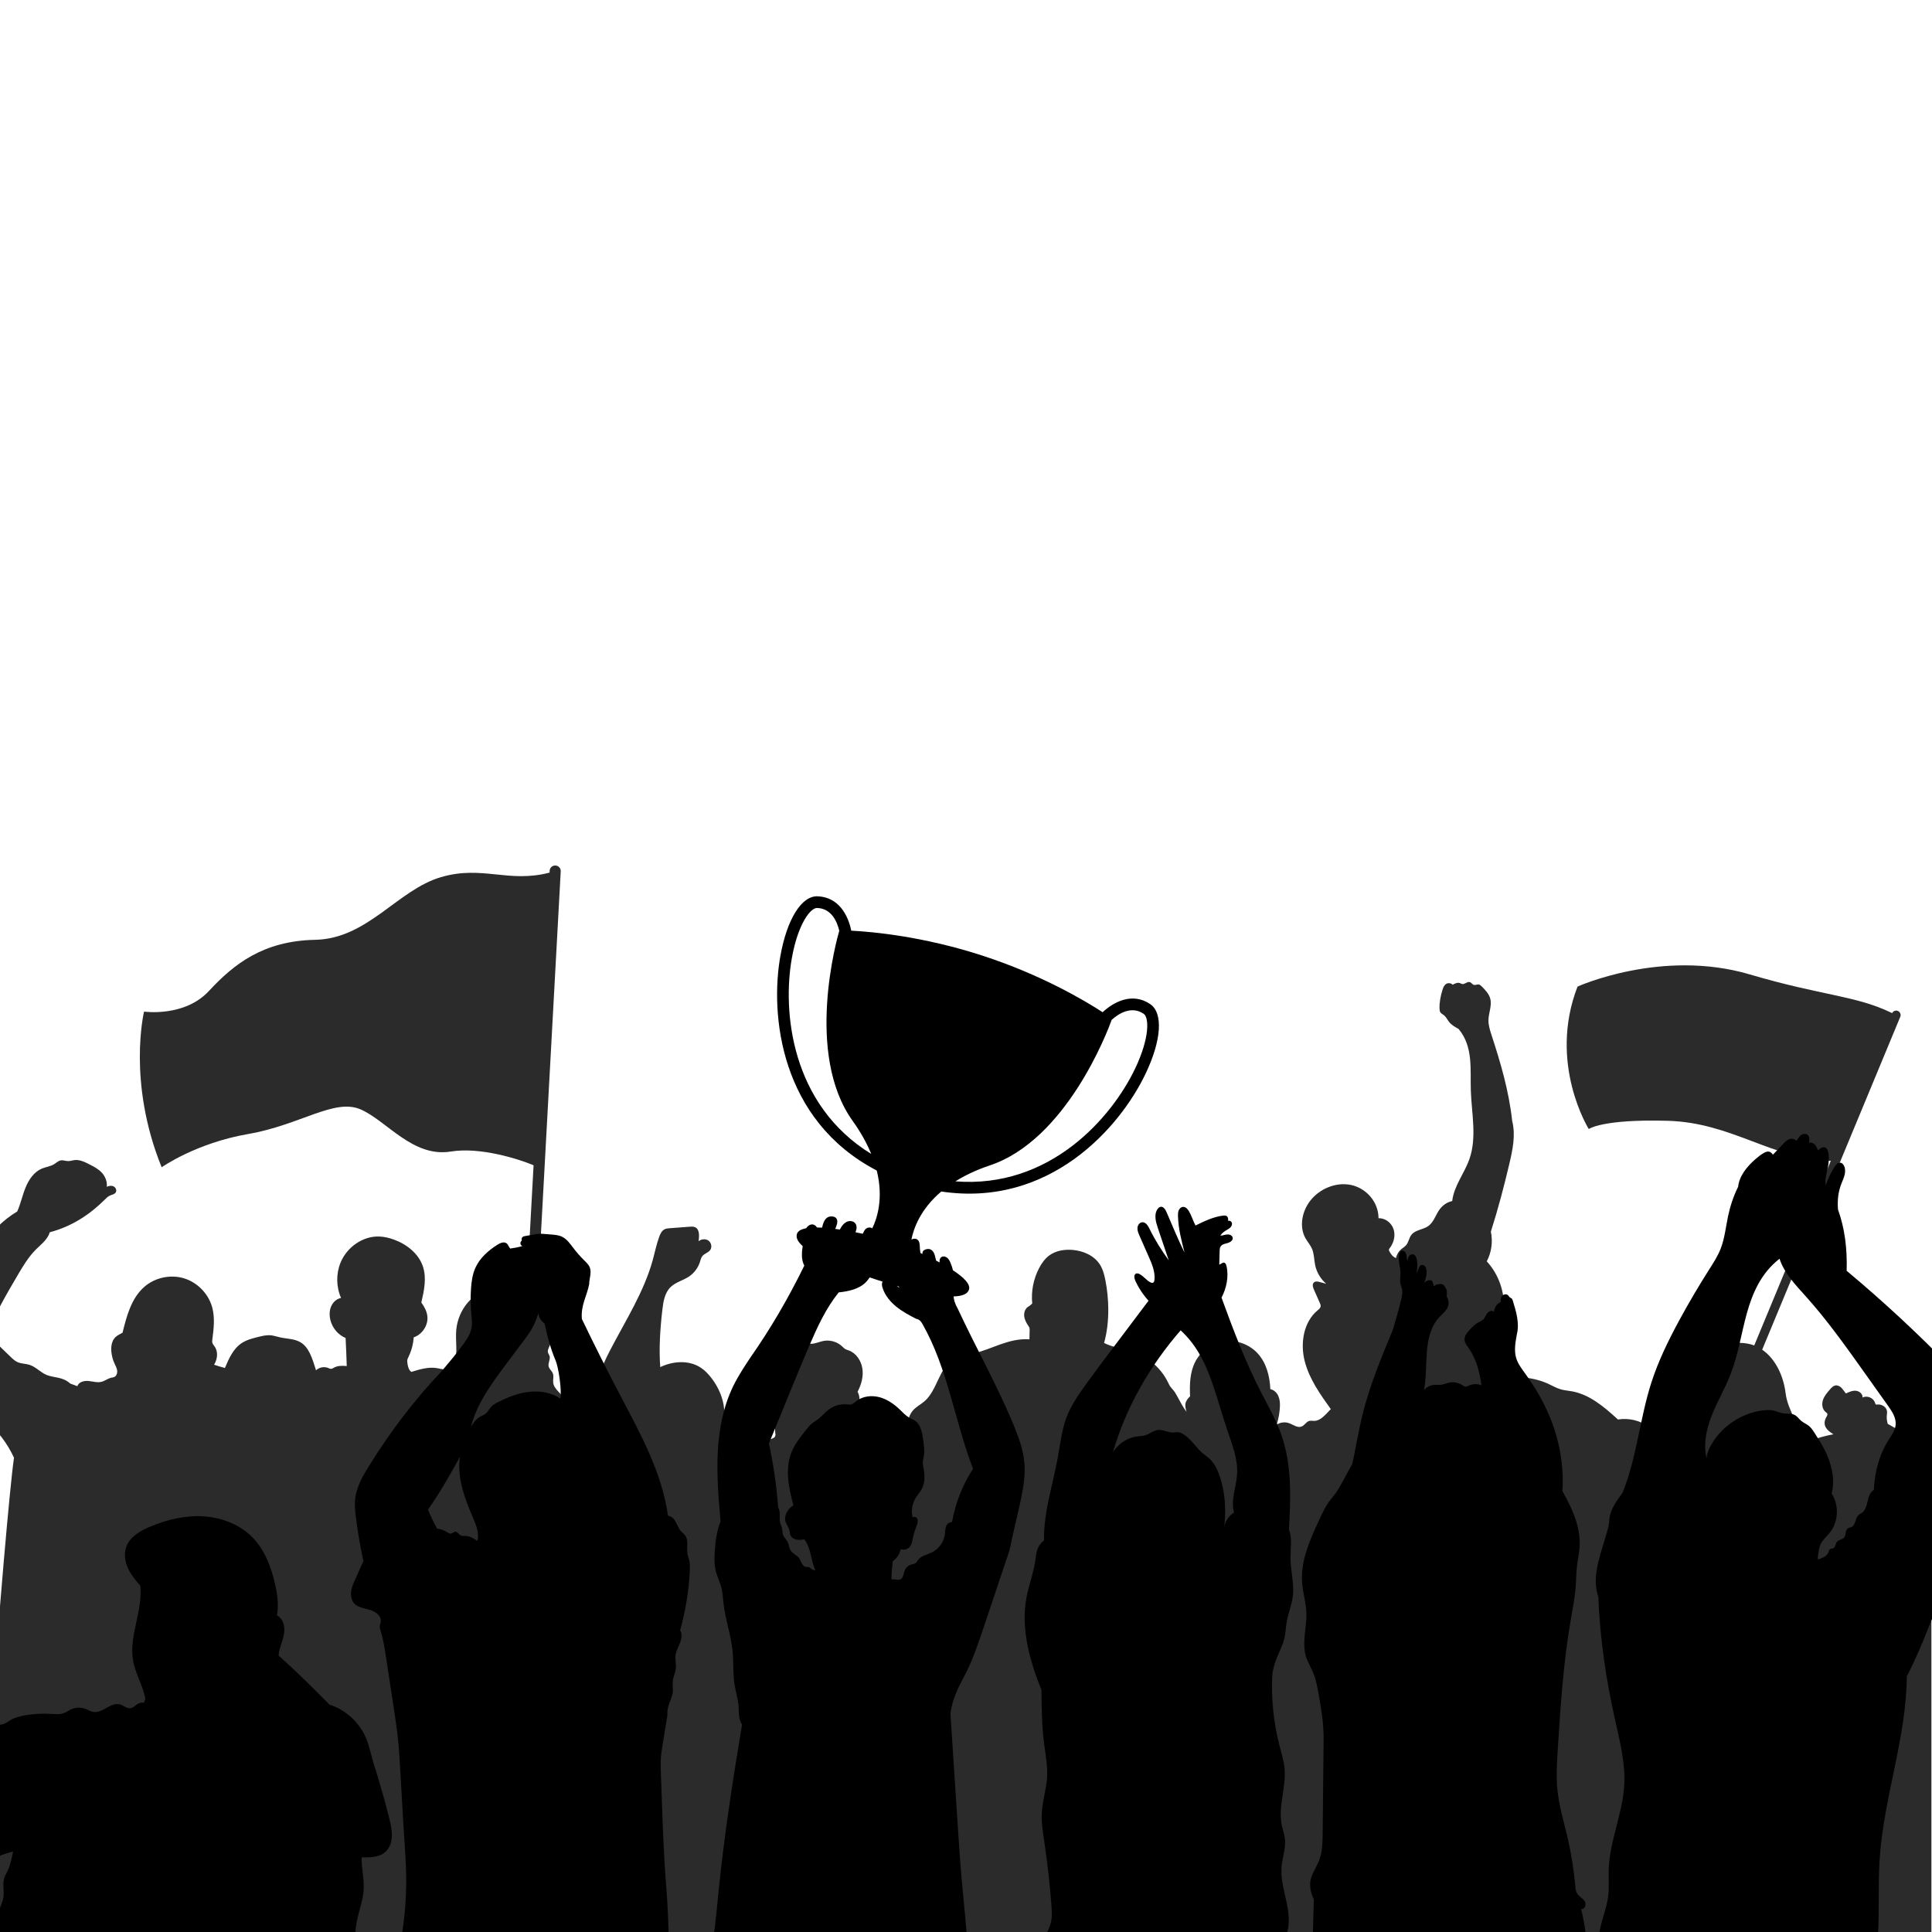 <?xml version="1.0" encoding="utf-8"?>
<svg xmlns="http://www.w3.org/2000/svg" viewBox="0 0 500 500">
  <g id="BACKGROUND" transform="matrix(0.67, 0, 0, 0.671, -2.655, 167.655)" style=""/>
  <g id="OBJECTS" transform="matrix(0.67, 0, 0, 0.671, -2.655, 167.655)" style="">
    <path style="fill:#2B2B2B;" d="M59.609,140.308c0,0,15.567,2.257,25.065-7.963s20.81-19.326,41.047-19.729 s31.865-19.308,48.605-24.182c16.018-4.663,25.956,2.415,41.91-1.73l0.039-0.717c0.062-1.183,1.06-2.093,2.255-2.023 c1.184,0.065,2.089,1.074,2.023,2.255l-12.673,231.79c-0.053,0.972-0.743,1.756-1.642,1.97c-0.194,0.046-0.401,0.066-0.613,0.053 c-1.184-0.065-2.089-1.074-2.023-2.255l6.462-118.202c-5.498-2.328-20.563-7.153-31.951-5.296 c-14.679,2.394-24.691-11.796-34.811-16.235c-10.119-4.44-23.323,6-43.49,9.481c-20.166,3.48-33.41,12.825-33.41,12.825 C53.002,167.299,59.609,140.308,59.609,140.308z"/>
    <path style="fill:#2B2B2B;" d="M679.793,125.954c28.417,8.371,41.012,8.097,55.045,14.941c0.4-0.812,1.355-1.196,2.201-0.843 c0.887,0.367,1.305,1.381,0.935,2.264l-66.705,160.562c-0.366,0.883-1.381,1.301-2.262,0.934c-0.381-0.157-0.674-0.435-0.856-0.77 c-0.242-0.444-0.289-0.99-0.079-1.495l43.074-103.682c-22.402-0.475-38.194-14.758-62.978-15.441 c-25.469-0.702-30.516,3.181-30.516,3.181s-15.846-25.304-4.338-54.947C613.314,130.659,645.822,115.947,679.793,125.954z"/>
    <g>
      <defs>
        <rect id="SVGID_1_" width="750" height="500"/>
      </defs>
      <clipPath id="SVGID_00000182491449078101660310000000747308814869566879_">
        <rect width="750" height="500" style="overflow: visible;"/>
      </clipPath>
      <path style="clip-path:url(#SVGID_00000182491449078101660310000000747308814869566879_);fill:#2B2B2B;" d="M760.323,504.491 c1.088-32.929-1.35-132.975-7.259-165.389c2.097-2.024,5.859-5.171,7.454-9.242c1.595-4.072,0.971-8.938-1.6-12.475 c-1.495-2.06-3.554-3.635-5.609-5.139c-6.456-4.721-13.201-9.045-20.187-12.944c-0.734-2.646-0.163-3.68-0.256-4.76 c-0.144-1.718-2.061-2.907-3.768-2.677c-0.166,0.022-0.343,0.054-0.494-0.017c-0.227-0.107-0.298-0.388-0.369-0.629 c-0.571-1.923-3.076-2.981-4.853-2.05c0.169-1.346-1.184-2.492-2.534-2.62c-1.35-0.129-2.654,0.461-3.882,1.038 c-0.826-1.006-1.243-1.751-1.861-2.319c-0.618-0.566-1.48-0.933-2.298-0.747c-0.792,0.18-1.383,0.821-1.921,1.431 c-1.122,1.271-2.274,2.593-2.795,4.209c-0.52,1.616-0.241,3.615,1.111,4.64c0.208,0.157,0.444,0.298,0.56,0.534 c0.213,0.435-0.091,0.93-0.338,1.347c-0.511,0.863-0.818,1.884-0.643,2.87c0.301,1.713,1.896,2.843,3.36,3.784 c-4.091,0.742-8.162,2.021-12.009,3.784c-0.477-6.92-5.601-12.681-6.441-19.569c-0.972-7.98-5.035-15.405-11.61-18.267 c-2.952-1.285-6.286-1.361-9.492-1.08c-4.152,0.368-8.323,1.332-11.909,3.456c-3.587,2.126-6.543,5.517-7.533,9.568 c-1.454,5.961,1.44,12.084,1.578,18.219c-3.452-0.214-6.112,0.514-8.528,1.729c-0.706,0.354-1.425,0.759-2.215,0.774 c-1.192,0.025-2.193-0.824-3.158-1.521c-3.393-2.452-7.779-3.481-11.907-2.797c-5.764-5.313-11.222-9.683-17.775-10.875 c-1.47-0.267-2.971-0.366-4.403-0.787c-1.69-0.493-3.219-1.412-4.82-2.145c-6.025-2.758-12.883-2.829-19.509-2.85 c0.716-3.163,0.824-5.533,0.933-7.901c0.03-0.677,0.067-1.377,0.372-1.979c0.265-0.521,0.708-0.925,1.1-1.358 c2.536-2.798,2.994-7.276,1.079-10.529c-0.357-0.605-0.791-1.181-0.989-1.856c-0.206-0.717-0.13-1.479-0.082-2.224 c0.418-6.712-2.011-13.555-6.57-18.5c1.834-3.478,2.403-7.605,1.577-11.446c2.909-9.115,5.1-17.581,7.116-26.074 c1.294-5.455,2.516-11.177,1.124-16.609c-1.305-11.854-4.521-22.546-7.954-33.073c-0.619-1.903-1.254-3.847-1.215-5.848 c0.053-2.789,1.414-5.584,0.691-8.28c-0.495-1.838-1.88-3.279-3.214-4.636c-0.362-0.368-0.762-0.756-1.273-0.824 c-0.618-0.082-1.245,0.331-1.844,0.163c-0.612-0.171-0.948-0.878-1.554-1.069c-1.018-0.318-1.997,0.986-3.031,0.726 c-0.256-0.065-0.478-0.222-0.723-0.321c-0.937-0.38-1.98,0.115-2.87,0.598c-0.764-0.747-1.965-0.756-2.674-0.211 c-0.708,0.545-1.037,1.44-1.299,2.295c-0.712,2.326-1.192,4.749-1.107,7.181c0.017,0.478,0.062,0.978,0.32,1.381 c0.327,0.512,0.928,0.768,1.405,1.147c0.849,0.672,1.294,1.72,1.966,2.567c0.951,1.195,2.323,1.962,3.661,2.699 c2.939,3.473,4.041,7.572,4.44,11.618c0.399,4.044,0.157,8.123,0.296,12.185c0.307,8.857,2.388,18.019-0.543,26.381 c-1.94,5.531-5.991,10.364-6.646,16.19c-2.758,0.593-4.527,2.464-5.598,4.352c-1.069,1.889-1.89,4.054-3.661,5.305 c-2.021,1.425-4.988,1.428-6.506,3.379c-0.931,1.195-1.08,2.879-2.073,4.024c-0.529,0.61-1.254,1.013-1.872,1.535 c-1.032,0.874-1.754,2.103-2.019,3.43c-1.435-0.661-1.96-1.599-2.485-2.533c-0.129-0.231-0.262-0.483-0.228-0.745 c0.029-0.231,0.185-0.424,0.327-0.608c1.568-2.041,2.261-4.83,1.461-7.276c-0.802-2.444-3.242-4.361-5.811-4.217 c-0.012-6.411-4.845-11.632-10.614-12.84c-5.769-1.207-12.023,1.375-15.684,5.992c-3.234,4.079-4.46,10.065-1.892,14.592 c0.775,1.367,1.855,2.558,2.482,3.998c0.866,1.985,0.79,4.238,1.237,6.357c0.587,2.772,2.114,5.336,4.27,7.173 c-2.258-0.521-3.999-1.473-4.883-0.376c-0.587,0.729-0.231,1.802,0.147,2.655c0.756,1.704,1.51,3.407,2.264,5.108 c0.191,0.427,0.383,0.882,0.313,1.341c-0.098,0.647-0.669,1.097-1.172,1.515c-5.451,4.535-6.737,12.655-4.997,19.527 c1.74,6.872,5.961,12.809,10.097,18.565c-2.375,2.528-4.096,4.508-6.383,4.54c-0.649,0.009-1.313-0.147-1.938,0.026 c-1.186,0.326-1.81,1.692-2.95,2.153c-1.603,0.647-3.237-0.722-4.868-1.298c-1.582-0.559-3.422-0.329-4.819,0.602 c0.753-1.948,1.239-4.984,1.31-7.07c0.047-1.384-0.068-2.807-0.649-4.065c-0.582-1.257-1.695-2.328-3.057-2.575 c-0.21-4.915-1.484-10.041-4.833-13.734c-3.202-3.531-8.177-5.362-12.902-4.746c-4.726,0.615-9.067,3.658-11.257,7.89 c-2.092,4.041-2.218,8.797-2.01,13.344c-0.965,0.888-1.659,1.915-1.803,2.944c-0.144,1.03,0.143,2.066,0.427,3.067 c-1.349-1.864-2.418-3.849-3.487-5.832c-0.453-0.843-0.909-1.689-1.515-2.431c-0.372-0.456-0.799-0.871-1.148-1.347 c-0.447-0.608-0.757-1.308-1.096-1.983c-2.606-5.196-7.248-9.334-12.708-11.326c-3.903-1.425-8.179-1.794-11.89-3.663 c1.162-4.082,1.661-8.676,1.626-13.17c-0.031-3.688-0.402-7.37-1.108-10.988c-0.414-2.115-0.959-4.249-2.114-6.068 c-2.236-3.517-6.487-5.344-10.642-5.674c-3.095-0.245-6.36,0.279-8.873,2.101c-1.723,1.251-2.992,3.034-3.983,4.918 c-2.185,4.159-3.123,8.967-2.657,13.642c-0.753,0.815-1.265,1.043-1.664,1.315c-1.127,0.767-1.588,2.261-1.429,3.613 c0.158,1.352,0.836,2.587,1.597,3.717c0.172,0.255,0.351,0.512,0.436,0.806c0.076,0.27,0.07,0.557,0.065,0.836 c-0.028,1.181-0.057,2.364-0.085,3.545c-7.966-0.56-14.49,3.843-21.431,5.384c-2.581,0.573-5.314,0.775-7.619,2.067 c-5.933,3.331-6.376,12.067-11.544,16.491c-1.481,1.268-3.312,2.142-4.541,3.653c-2.37,2.913-1.96,7.507-4.628,10.15 c-1.161,1.151-2.77,1.769-3.922,2.93c-2.479,2.5-2.108,6.556-1.564,10.034c-2.142-1.125-3.739-3.823-6.147-4.555 c-1.055-0.321-2.195-0.241-3.265-0.5c-2.871-0.7-4.771-3.691-7.658-4.325c-0.154-3.635,0.241-6.982,0.534-10.338 c1.443-0.175,2.693-1.072,3.619-2.073c1.076-1.161,1.937-2.547,2.317-4.083c0.38-1.535,0.245-3.225-0.537-4.599 c1.554-2.977,2.325-6.056,1.844-9.054c-0.48-3-2.402-5.884-5.263-6.908c-0.419-0.149-0.855-0.261-1.245-0.475 c-0.515-0.287-0.916-0.739-1.35-1.138c-1.907-1.752-4.665-2.53-7.208-2.03c-1.602,0.314-3.124,1.1-4.757,1.085 c-1.372-0.014-2.669-0.596-4.018-0.847c-3.844-0.717-7.848,1.418-10.089,4.623c-2.241,3.203-2.932,7.277-2.756,11.184 c-1.144,1.012-2.046,1.934-2.404,3.045c-0.615,1.903,0.348,3.956,1.543,5.561c1.194,1.603,2.676,3.062,3.334,4.952 c0.722,2.069,0.346,4.349,0.655,6.517c0.163-0.16-0.251,0.93-0.251,0.93c-1.732,1.436-4.388,0.995-6.352,2.094 c-1.214,0.681-2.12,1.929-3.467,2.278c-0.647,0.169-1.33,0.107-1.998,0.061c-3.163-0.214-6.352-0.042-9.473,0.512 c1.136-1.189,2.637-2.943,3.059-4.957c0.422-2.014-0.248-4.225-1.72-5.663c1.374-5.755-0.7-11.907-4.215-16.667 c-1.338-1.81-2.907-3.489-4.83-4.657c-4.53-2.749-10.468-2.252-15.251,0.031c-0.537-7.016-0.064-14.638,0.823-22.214 c0.362-3.093,0.906-6.419,3.123-8.607c1.97-1.942,4.864-2.579,7.162-4.116c1.969-1.316,3.473-3.312,4.2-5.566 c0.261-0.809,0.439-1.681,0.979-2.339c0.802-0.978,2.24-1.276,2.992-2.291c0.821-1.108,0.461-2.853-0.66-3.655 c-1.121-0.801-2.781-0.644-3.829,0.251c0.321-2.153,0.408-4.64-1.347-5.426c-0.649-0.29-1.391-0.242-2.098-0.189l-7.706,0.582 c-0.655,0.05-1.327,0.105-1.92,0.388c-1.132,0.546-1.721,1.796-2.148,2.978c-1.043,2.882-1.642,5.901-2.455,8.854 c-3.408,12.369-10.494,23.331-16.415,34.712c-1.904,3.663-3.709,7.425-4.6,11.454c-0.709,3.208-0.823,6.514-0.933,9.798 c-0.11,3.279-0.222,6.559-0.331,9.838c-2.137-1.571-3.376-2.98-4.363-4.547c-0.508-0.805-0.95-1.651-1.543-2.395 c-1.305-1.637-3.233-2.634-5.1-3.583c-1.069-3.431-4.799-4.923-5.173-7.9c-0.151-1.197,0.292-2.465-0.143-3.59 c-0.383-0.993-1.391-1.681-1.63-2.717c-0.31-1.335,0.773-2.742,0.344-4.048c-0.152-0.464-0.484-0.858-0.605-1.333 c-0.202-0.795,0.23-1.595,0.563-2.347c1.468-3.299,1.117-7.344-0.896-10.341c-2.014-3-5.624-4.853-9.234-4.743 c-0.81-4.952-5.289-7.536-9.726-7.549c-4.437-0.014-8.697,2.295-11.603,5.649c-2.548,2.944-4.152,6.694-4.518,10.569 c-0.419,4.426,0.711,9.057-0.765,13.251c-0.875,0.385-1.79,1.42-2.805,1.81c-1.176,0.452-2.477,0.009-3.715-0.219 c-3.368-0.616-6.795,0.413-10.063,1.431c-0.992-0.644-1.346-2.081-1.512-3.284c-0.068-0.484-0.135-0.984-0.028-1.462 c0.079-0.348,0.245-0.666,0.402-0.986c1.165-2.368,1.864-4.965,2.042-7.6c3.31-1.093,5.703-4.723,5.272-8.216 c-0.236-1.911-1.198-3.66-2.325-5.222c1.062-4.527,2.08-9.329,0.655-13.757c-1.628-5.063-6.256-8.702-11.257-10.513 c-1.799-0.65-3.68-1.107-5.59-1.183c-6.425-0.255-12.604,4.15-15.026,10.107c-1.755,4.311-1.678,9.334,0.206,13.591 c-2.699,0.574-4.114,3.005-4.352,5.252c-0.445,4.221,2.174,8.581,6.109,10.172c0.203,3.681,0.323,7.259,0.442,10.836 c-2.159-0.214-3.725-0.06-4.991,0.652c-0.309,0.174-0.618,0.386-0.971,0.421c-0.419,0.039-0.813-0.177-1.204-0.332 c-1.563-0.624-3.472-0.262-4.699,0.888c-1.526-4.847-2.772-8.964-6.116-10.862c-2.334-1.325-5.179-1.245-7.799-1.834 c-1.187-0.266-2.348-0.678-3.56-0.792c-1.654-0.157-3.304,0.248-4.915,0.65c-2.195,0.546-4.437,1.114-6.324,2.361 c-3.272,2.162-4.962,5.986-6.483,9.599c-1.768-0.475-2.969-0.865-4.17-1.254c1.516-2.595,1.47-5.235,0.171-7.079 c-0.315-0.449-0.701-0.864-0.846-1.391c-0.116-0.428-0.059-0.882-0.002-1.322c0.535-4.058,1.024-8.241-0.02-12.2 c-1.394-5.275-5.64-9.703-10.853-11.315c-5.212-1.613-11.218-0.356-15.346,3.211c-5.042,4.356-6.883,11.263-8.466,17.736 c-1.333,0.706-2.165,1.138-2.8,1.769c-1.364,1.36-1.69,3.461-1.541,5.382c0.126,1.605,0.532,3.186,1.195,4.654 c0.411,0.908,0.926,1.794,1.06,2.783c0.13,0.987-0.247,2.137-1.165,2.525c-0.337,0.141-0.711,0.168-1.069,0.244 c-1.346,0.279-2.463,1.24-3.793,1.58c-1.653,0.422-3.376-0.16-5.074-0.317c-1.699-0.155-3.759,0.385-4.279,2.01 c-0.911-0.338-1.822-0.675-2.731-1.015c-2.944-2.668-6.358-2.195-9.079-3.29c-2.407-0.97-4.207-3.155-6.684-3.934 c-1.496-0.47-3.146-0.391-4.58-1.027c-1.037-0.458-1.881-1.256-2.702-2.041c-3.033-2.899-6.05-5.815-9.05-8.75 c3.031-7.85,7.305-15.14,11.581-22.426c2.128-3.627,4.288-7.296,7.266-10.262c2.033-2.025,4.535-3.865,5.326-6.624 c8.64-2.264,15.593-6.959,21.251-12.59c0.582-0.579,1.172-1.183,1.917-1.527c0.812-0.377,1.847-0.486,2.317-1.248 c0.483-0.782,0.003-1.897-0.816-2.309c-0.821-0.414-1.83-0.255-2.656,0.147c0.261-1.788-0.517-3.925-1.848-5.389 c-1.332-1.467-3.136-2.396-4.9-3.295c-1.797-0.917-3.729-1.861-5.73-1.619c-0.826,0.099-1.628,0.399-2.458,0.388 c-0.95-0.012-1.889-0.433-2.825-0.269c-0.986,0.171-1.735,0.944-2.589,1.465c-1.417,0.866-3.144,1.043-4.678,1.679 c-3.034,1.259-5.047,4.204-6.298,7.242c-1.253,3.037-1.917,6.296-3.241,9.303c-5.972,3.56-9.903,8.055-13.207,12.76 c-3.303,4.706-6.146,9.759-9.916,14.101c-2.154,2.48-4.591,4.704-6.726,7.201c-2.62,3.059-4.771,6.521-6.355,10.224 c-1.735,4.055-2.764,8.786-0.973,12.813c0.764,1.72,1.987,3.185,3.208,4.614c2.778,3.256,5.629,6.472,8.898,9.233 c4.147,3.501,8.908,6.223,13.023,9.764c4.554,3.92,8.258,8.823,10.785,14.275C5.866,336.599-6.606,504.491-6.606,504.491H760.323z "/>
    </g>
    <g>
      <defs>
        <rect id="SVGID_00000108989147848799195790000005883262000382117786_" x="0.261" y="0.261" width="750" height="500"/>
      </defs>
      <clipPath id="SVGID_00000079480856971288166400000007394279067471204263_">
        <rect x="0.261" y="0.261" width="750" height="500" style="overflow: visible;"/>
      </clipPath>
      <path style="clip-path:url(#SVGID_00000079480856971288166400000007394279067471204263_);" d="M154.489,452.17 c-1.525-6.452-3.432-12.805-5.338-19.155c-1.706-4.883-2.262-8.826-3.777-12.448c-2.544-6.086-7.849-10.954-14.132-12.966 c-6.7-6.8-13.042-13.005-19.649-18.915c-0.005-1.345,0.487-2.846,0.979-4.345c0.639-1.952,1.286-3.951,1.216-6.002 c-0.07-2.051-1.003-4.198-2.819-5.153c0.721-4.259,0.102-8.334-0.804-12.237c-1.474-6.35-3.822-12.709-8.285-17.459 c-4.891-5.202-12-8.008-19.124-8.486c-7.123-0.478-14.265,1.223-20.851,3.982c-3.805,1.595-7.768,3.878-9.167,7.759 c-0.949,2.63-0.52,5.607,0.623,8.158c1.142,2.551,2.944,4.746,4.804,6.835c1.024,9.83-4.5,19.365-2.788,28.912 c0.91,5.077,3.807,9.629,4.737,14.704c-0.212,0.421-0.334,0.966-0.455,1.512c-1.322-0.186-2.273,0.248-2.984,0.781 c-0.711,0.534-1.395,1.2-2.273,1.335c-1.437,0.22-2.647-1.042-4.041-1.452c-3.512-1.033-6.696,3.441-10.315,2.89 c-1.138-0.172-2.136-0.831-3.217-1.226c-1.778-0.646-3.814-0.544-5.517,0.278c-0.817,0.394-1.557,0.943-2.396,1.291 c-1.76,0.73-3.748,0.502-5.651,0.392c-3.13-0.181-6.28-0.007-9.372,0.52c-2.115,0.361-4.237,0.899-6.076,2.004 c-0.898,0.539-1.738,1.218-2.748,1.498c-1.206,0.334-2.624,0.096-3.605,0.872c-0.69,0.545-1.002,1.49-1.748,1.955 c-1.131,0.706-2.567-0.009-3.888-0.186c-1.875-0.25-3.855,0.769-4.739,2.439c-0.528-5.303-1.79-9.43-2.574-13.629 c-1.799-9.62-2.812-16.644-1.803-28.691c0.187-2.226,1.397-5.217,2.754-6.999c0.824-1.083,1.941-1.899,2.937-2.828 c3.461-3.226,5.469-7.958,5.384-12.689c-0.044-2.447-0.586-5.062,0.559-7.225c0.471-0.889,1.226-1.894,0.75-2.78 c-0.313-0.582-1.05-0.798-1.713-0.8c-2.349-0.005-4.223,1.866-5.806,3.602c-2.585-1.579-4.48-4.018-3.344-6.159 c0.202-0.379,0.491-0.714,0.627-1.121c0.4-1.19-0.63-2.37-1.67-3.074c-1.813-1.229-4.011-1.978-6.19-1.767 c-2.179,0.211-4.303,1.483-5.239,3.463c-0.489,1.035-0.785,2.368-1.859,2.77c-0.518,0.196-1.118,0.112-1.622,0.343 c-1.591,0.726-0.717,3.409-1.926,4.671c-0.343,0.357-0.821,0.554-1.203,0.87c-1.314,1.082-1.15,3.107-0.828,4.777 c0.853,4.406,1.996,8.756,3.418,13.012c-5.58,16.614-7.024,35.463-7.142,53.931c-0.042,6.701,0.104,13.55,2.384,19.85 c2.28,6.301,7.082,12.054,13.557,13.776c0.726,4.693,1.005,6.882,1.866,8.877c0.889,2.058,2.352,3.808,3.794,5.524 c1.411,1.679,2.978,3.458,5.118,3.933c1.954,0.435,3.99-0.329,5.676-1.409c1.685-1.078,3.153-2.475,4.86-3.518 c2.191-1.342,4.698-2.061,7.184-2.705c-0.48,1.925-0.847,4.698-2.01,7.185c-0.497,1.064-1.14,2.071-1.465,3.201 c-0.655,2.269,0.046,4.713-0.257,7.056c-0.326,2.508-1.776,4.739-2.294,7.214c-0.929,4.443,1.203,9.169,1.244,13.595h137.045 c-0.427-4.188-0.173-8.448,0.751-12.556c0.809-3.6,2.13-7.114,2.374-10.796c0.277-4.215-0.877-8.412-0.763-12.635 c3.103,0.008,6.695,0.056,9.12-2.083c1.632-1.438,2.412-3.654,2.537-5.825C155.45,456.443,154.989,454.285,154.489,452.17z"/>
      <path style="clip-path:url(#SVGID_00000079480856971288166400000007394279067471204263_);" d="M614.708,486.364 c1.345,0.51,2.153-1.753,1.359-2.951c-0.795-1.198-2.27-1.84-2.983-3.088c-0.463-0.811-0.546-1.775-0.628-2.706 c-0.557-6.333-1.565-12.628-3.011-18.819c-1.414-6.048-3.25-12.029-3.889-18.207c-0.543-5.266-0.205-10.58,0.133-15.863 c1.058-16.525,2.121-33.088,4.933-49.406c0.763-4.423,1.655-8.835,1.987-13.312c0.197-2.664,0.196-5.342,0.507-7.996 c0.282-2.398,0.819-4.765,0.984-7.174c0.474-6.961-2.198-13.804-6.641-21.639c0.635-9.736-1.137-19.589-4.869-28.603 c-2.467-5.956-5.771-11.544-9.552-16.766c-1.326-1.832-2.737-3.67-3.403-5.831c-0.909-2.949-0.326-6.127,0.254-9.299 c1.049-4.249-0.268-8.685-1.573-12.862c-0.102-0.324-0.212-0.663-0.465-0.889c-0.205-0.184-0.481-0.271-0.698-0.441 c-0.286-0.228-0.444-0.582-0.713-0.829c-0.62-0.568-1.693-0.366-2.244,0.267c-0.551,0.634-0.659,1.553-0.523,2.382 c-1.409,0.449-2.415,1.93-2.667,3.774c-0.671-0.754-1.974-0.246-2.583,0.558c-0.608,0.805-0.904,1.848-1.662,2.515 c-0.503,0.443-1.155,0.669-1.748,0.982c-1.172,0.619-2.118,1.582-3.044,2.531c-1.233,1.263-2.563,2.814-2.271,4.554 c0.162,0.961,0.798,1.76,1.365,2.552c2.924,4.09,4.406,9.009,5.134,14.658c-1.486-0.633-3.237-0.616-4.711,0.047 c-0.503,0.227-1.023,0.533-1.57,0.448c-0.395-0.062-0.725-0.32-1.058-0.542c-1.506-1.001-3.423-1.364-5.191-0.981 c-0.972,0.211-1.895,0.635-2.88,0.779c-1.078,0.158-2.183-0.026-3.262,0.12c-1.37,0.186-2.656,0.924-3.507,2.013 c0.848-4.67,0.751-10.339,1.121-15.071c0.369-4.731,1.544-9.651,4.783-13.119c0.987-1.056,2.154-1.965,2.919-3.19 c0.767-1.225,1.034-2.927-0.043-4.663c-0.087-0.812,0.158-1.646-0.021-2.443c-0.122-0.543-0.431-1.023-0.746-1.482 c-0.208-0.301-0.431-0.608-0.747-0.791c-0.46-0.265-1.029-0.223-1.554-0.158c-0.462,0.057-0.941,0.132-1.325,0.394 c-0.129,0.086-0.244,0.193-0.615,0.387c-0.145-0.52-0.292-1.04-0.438-1.56c-0.044-0.16-0.093-0.325-0.204-0.448 c-0.129-0.142-0.323-0.204-0.512-0.238c-0.947-0.174-1.976,0.239-2.521,1.047c0.52-1.597,1.047-3.255,0.854-4.924 c-0.067-0.588-0.24-1.192-0.652-1.615c-0.413-0.424-1.115-0.606-1.614-0.288c-0.367,0.234-0.545,0.665-0.703,1.07 c-0.267,0.686-0.534,1.372-0.842,2.015c0.25-1.902,0.496-3.866-0.02-5.714c-0.176-0.63-0.495-1.293-1.101-1.537 c-0.587-0.237-1.293,0.017-1.711,0.491c-0.419,0.475-0.589,1.125-0.729,1.979c-0.227-0.572-0.249-1.201-0.323-1.812 c-0.073-0.612-0.219-1.248-0.634-1.703c-0.416-0.455-1.175-0.644-1.657-0.261c-0.257,0.203-0.391,0.521-0.485,0.834 c-0.738,2.455,0.391,5.057,0.42,7.621c0.015,1.333-0.269,2.679-0.025,3.989c0.156,0.835,0.522,1.621,0.668,2.459 c0.218,1.258-0.074,2.543-0.378,3.783c-0.94,3.836-2.006,7.642-3.225,11.701c-4.513,10.822-9.043,21.699-11.811,33.093 c-1.486,6.119-2.455,12.355-3.842,18.601c-1.523,2.758-3.047,5.516-4.569,8.275c-0.513,0.927-1.027,1.857-1.639,2.721 c-0.682,0.961-1.48,1.833-2.2,2.765c-1.976,2.553-3.336,5.518-4.68,8.453c-3.419,7.468-6.916,15.344-6.301,23.536 c0.29,3.848,1.487,7.596,1.651,11.451c0.165,3.885-0.723,7.739-0.801,11.626c-0.035,1.746,0.097,3.51,0.578,5.188 c0.697,2.428,2.096,4.589,3.029,6.936c0.94,2.361,1.398,4.881,1.85,7.381c0.966,5.338,1.932,10.677,2.014,17.197 c-0.123,12.239-0.245,24.479-0.367,36.719c-0.038,3.717-0.094,7.536-1.488,10.982c-0.886,2.197-2.294,4.173-2.985,6.438 c-0.691,2.265-0.454,5.082,1.055,8.271c-0.211,7.477-0.422,14.954-0.632,22.432h105.604 C617.262,499.557,616.361,493.709,614.708,486.364z"/>
      <path style="clip-path:url(#SVGID_00000079480856971288166400000007394279067471204263_);" d="M500.037,382.215 c0.532-2.168,0.569-4.427,0.954-6.626c0.579-3.306,1.937-6.45,2.349-9.782c0.602-4.894-0.878-9.804-0.911-14.735 c-0.025-3.685,0.738-7.524-0.589-10.962c0.739-12.776,1.077-25.2-2.938-36.596c-2.02-5.739-5.087-11.04-7.869-16.45 c-6.017-11.714-10.733-24.047-15.232-36.424c1.909-3.667,2.868-8.146,1.914-12.218c-0.128-0.548-0.385-1.18-0.939-1.284 c-0.667-0.124-1.183,0.617-1.849,0.752c0.047-1.739,0.094-3.478,0.14-5.216c0.015-0.611,0.042-1.256,0.37-1.771 c0.558-0.879,1.734-1.052,2.736-1.333c1.004-0.281,2.121-1.054,1.933-2.077c-0.163-0.879-1.223-1.293-2.114-1.228 c-0.892,0.065-1.744,0.441-2.637,0.457c0.77-1.273,1.809-1.782,2.797-2.375c0.49-0.293,0.979-0.619,1.317-1.08 c0.337-0.461,0.499-1.089,0.277-1.616c-0.221-0.527-0.901-0.857-1.405-0.588c0.046-0.634,0.055-1.367-0.423-1.786 c-0.413-0.362-1.028-0.342-1.571-0.273c-3.748,0.465-7.216,2.153-10.606,3.817c-0.923-1.78-1.504-3.722-2.482-5.438 c-0.512-0.897-1.32-1.828-2.351-1.754c-0.746,0.053-1.366,0.657-1.65,1.349c-0.283,0.692-0.293,1.463-0.273,2.212 c0.13,4.791,1.339,9.482,2.542,14.124c-2.524-5.148-4.724-10.413-6.966-15.659c-0.442-1.038-1.236-2.273-2.342-2.048 c-0.469,0.094-0.842,0.45-1.117,0.84c-1.477,2.083-0.713,4.943,0.107,7.362c1.404,4.15,2.808,8.298,4.212,12.45 c-2.877-3.962-5.371-7.943-7.419-12.141c-0.6-1.232-1.509-2.694-2.875-2.558c-1.031,0.103-1.743,1.181-1.8,2.218 c-0.059,1.035,0.37,2.03,0.787,2.979c1.199,2.715,2.397,5.43,3.596,8.146c1.246,2.824,2.521,5.815,2.181,8.884 c-0.048,0.438-0.184,0.943-0.593,1.105c-0.296,0.117-0.63,0.008-0.917-0.131c-1.632-0.793-2.702-2.473-4.34-3.254 c-0.372-0.177-0.804-0.304-1.194-0.17c-0.988,0.337-0.798,1.79-0.365,2.739c1.293,2.827,3.03,5.452,5.125,7.747 c-4.769,6.342-9.362,12.418-13.954,18.493c-3.498,4.628-6.995,9.256-10.383,13.965c-2.817,3.916-5.585,7.938-7.308,12.445 c-1.891,4.949-2.45,10.284-3.392,15.495c-1.931,10.69-5.538,21.212-5.336,32.072c-2.763,2.163-2.96,4.66-3.216,6.806 c-0.615,5.143-2.582,10.026-3.545,15.116c-2.27,12.009,1.166,24.367,5.762,35.691c0.074,6.745,0.138,13.593,0.988,20.371 c0.568,4.523,1.486,9.054,1.183,13.604c-0.29,4.353-1.692,8.573-1.994,12.926c-0.281,4.033,0.39,8.064,0.983,12.065 c1.186,7.971,2.085,15.986,2.692,24.023c0.187,2.481,0.34,5.029-0.38,7.411c-0.634,2.093-1.93,4.008-2.111,6.187 c-0.183,2.18,1.548,4.762,3.675,4.249c-0.345,3.385-0.486,5.73-0.626,8.076h84.714l0.034-5.861 c3.761-3.359,6.102-8.258,6.354-13.294c0.359-7.201-3.345-14.182-2.763-21.367c0.3-3.703,1.736-7.342,1.288-11.029 c-0.211-1.734-0.833-3.39-1.191-5.1c-1.519-7.243,1.763-14.712,1.052-22.078c-0.274-2.836-1.132-5.578-1.858-8.333 c-2.373-9.012-3.343-18.392-2.864-27.698C496.158,390.023,498.997,386.456,500.037,382.215z M481.808,318.781 c-0.326,4.956-2.548,9.957-1.171,14.728c-2.18,1.364-3.461,3.451-3.808,5.7c0.78-6.624,0.419-13.684-1.861-20.072 c-0.853-2.393-2.013-4.752-3.896-6.457c-0.758-0.687-1.617-1.252-2.406-1.907c-2.698-2.242-4.508-5.485-7.46-7.383 c-0.674-0.432-1.421-0.795-2.22-0.854c-0.639-0.048-1.277,0.1-1.917,0.112c-1.966,0.039-3.831-1.191-5.786-0.979 c-1.755,0.189-3.181,1.496-4.866,2.022c-1.078,0.335-2.228,0.342-3.347,0.495c-3.794,0.523-7.296,2.864-9.228,6.172 c4.852-16.956,14.079-33.279,26.168-47.116c5.815,5.359,9.044,11.754,11.497,18.318c2.452,6.562,4.192,13.369,6.454,20 C479.874,307.169,482.196,312.87,481.808,318.781z"/>
      <path style="clip-path:url(#SVGID_00000079480856971288166400000007394279067471204263_);" d="M270.15,351.79 c-0.185-0.745-0.473-1.463-0.617-2.215c-0.464-2.429,0.54-5.251-0.933-7.238c-0.449-0.605-1.083-1.047-1.586-1.608 c-0.902-1.005-1.337-2.332-1.985-3.517c-0.648-1.185-1.676-2.331-3.022-2.44c-2.411-16.737-10.5-31.329-18.054-45.66 c-5.263-9.987-10.34-20.071-15.228-30.245c-0.496-5.216,2.006-9.1,2.811-13.39c0.036-2.276,1.005-4.45,0.269-6.414 c-0.42-1.119-1.331-1.966-2.181-2.807c-1.496-1.477-2.889-3.058-4.168-4.728c-1.271-1.66-2.511-3.479-4.396-4.387 c-1.304-0.628-2.786-0.751-4.23-0.862c-0.948-0.074-1.898-0.147-2.846-0.221c-0.622-0.048-1.247-0.096-1.869-0.056 c-0.468,0.031-0.931,0.111-1.393,0.192c-1.251,0.217-2.502,0.435-3.752,0.652c-0.516,0.07-0.907,0.175-1.171,0.423 c-0.264,0.248-0.392,0.633-0.33,0.99c0.019,0.112,0.056,0.229,0.021,0.338c-0.033,0.102-0.122,0.174-0.196,0.251 c-0.267,0.276-0.379,0.694-0.286,1.066c0.093,0.373,0.387,0.689,0.753,0.808c-1.656,0.505-3.192,0.771-4.736,0.978 c-0.618-0.827-0.807-1.528-1.325-1.962c-0.997-0.836-2.504-0.211-3.604,0.485c-3.508,2.224-6.78,5.092-8.491,8.877 c-1.155,2.554-1.538,5.385-1.718,8.181c-0.211,3.275-0.161,6.567,0.148,9.834c0.153,1.623,0.371,3.264,0.123,4.876 c-0.374,2.429-1.765,4.568-3.204,6.56c-2.624,3.633-5.52,7.06-8.412,10.484c-10.66,11.194-19.986,23.517-28.092,36.595 c-2.396,3.865-4.737,7.944-5.273,12.459c-0.292,2.459-0.034,4.947,0.274,7.404c0.709,5.645,1.679,11.258,2.908,16.814 c-0.951,1.795-1.801,3.979-2.776,6.105c-0.704,1.535-1.48,3.056-1.848,4.703c-0.369,1.646-0.286,3.474,0.639,4.885 c0.956,1.833,3.654,2.31,5.951,2.908s4.916,2.149,4.725,4.515c-0.057,0.699-0.37,1.363-0.39,2.065 c-0.017,0.578,0.167,1.14,0.336,1.694c1.058,3.469,1.608,7.068,2.155,10.652c0.939,6.154,1.878,12.308,2.817,18.461 c0.674,4.421,1.349,8.844,1.793,13.293c0.352,3.533,0.558,7.08,0.764,10.625l1.175,20.218c0.853,14.679,1.691,20.786,0.778,33.308 c-0.913,12.522-4.174,20.609-1.044,27.522h102.913c0,0,0.261-19.044-0.913-33.783c-1.174-14.739-1.531-27.047-1.531-27.047 c-0.219-6.061-0.437-12.121-0.656-18.183c-0.075-2.086-0.151-4.176,0.003-6.258c0.123-1.662,0.391-3.308,0.659-4.953 c0.619-3.792,1.237-7.584,1.855-11.377c-0.293-3.564,1.643-6.002,2.029-8.553c0.237-1.571-0.125-3.181,0.069-4.757 c0.202-1.634,0.992-3.156,1.158-4.794c0.167-1.658-0.315-3.335-0.113-4.989c0.207-1.677,1.094-3.179,1.709-4.752 c0.616-1.573,0.939-3.443,0.062-4.887c2.137-7.689,3.339-15.176,3.715-22.704C270.468,354.74,270.508,353.232,270.15,351.79z M199.481,276.255c2.188-2.919,4.376-5.838,6.564-8.758c1.46-1.948,2.928-3.909,4.014-6.087c0.78-1.562,1.353-3.218,1.91-4.872 c-0.017,1.446,0.773,2.877,2.347,4.073c0.695,3.034,1.35,6.043,2.325,9c0.365,1.104,0.721,2.22,1.141,3.306 c0.431,1.116,0.934,2.191,1.253,3.349c0.615,2.231,0.97,4.533,1.241,6.827c0.276,2.338,0.397,4.692,0.136,6.471 c-3.491-2.36-7.917-3.068-12.104-2.594c-4.188,0.474-8.177,2.05-11.941,3.945c-0.99,0.499-1.991,1.037-2.731,1.862 c-0.734,0.819-1.183,1.891-2.039,2.583c-0.616,0.498-1.388,0.753-2.08,1.139c-1.656,0.924-2.78,2.551-3.657,3.951 C188.179,291.424,193.893,283.712,199.481,276.255z M181.625,312.015c-1.189,8.047,1.847,16.068,5.06,23.542 c1.211,2.817,2.481,5.898,1.682,8.859c-1.384-0.796-2.794-1.817-4.419-1.882c-0.696-0.028-1.439,0.116-2.057-0.205 c-0.774-0.403-1.25-1.482-2.12-1.412c-0.565,0.045-0.974,0.591-1.529,0.709c-0.603,0.128-1.174-0.273-1.697-0.603 c-1.129-0.71-2.418-1.162-3.743-1.313c-1.277-2.356-2.414-4.496-3.51-7.315C174.002,325.705,178.032,318.534,181.625,312.015z"/>
      <path style="clip-path:url(#SVGID_00000079480856971288166400000007394279067471204263_);" d="M448.228,137.402 c-6.932-4.659-14.107-0.816-18.352,3.142c-7.037-4.566-23.801-14.503-46.633-21.89c-22.711-7.347-42.023-9.131-50.473-9.564 c-1.133-5.688-4.703-12.969-13.023-13.253c-6.148-0.213-11.772,8.776-14.325,22.895c-4.118,22.769-0.1,63.458,37.202,82.867 c2.68,10.752,0.121,18.515-1.723,22.294c-0.068-0.043-0.128-0.098-0.201-0.133c-0.689-0.325-1.554-0.237-2.162,0.219 c-0.567,0.426-0.878,1.098-1.186,1.735c-0.045,0.092-0.094,0.184-0.141,0.276c-0.777-0.169-1.723-0.367-2.802-0.579 c0.023-0.057,0.045-0.117,0.067-0.173c0.41-1.045,0.56-2.319-0.109-3.221c-0.654-0.882-1.941-1.12-2.98-0.767 c-1.04,0.353-1.85,1.186-2.447,2.107c-0.212,0.326-0.398,0.666-0.578,1.01c-0.582-0.086-1.169-0.167-1.761-0.244 c0.196-0.632,0.491-1.237,0.665-1.877c0.22-0.81,0.194-1.781-0.411-2.365c-0.341-0.329-0.816-0.482-1.285-0.545 c-0.536-0.07-1.092-0.033-1.593,0.17c-1.047,0.424-1.691,1.495-2.047,2.566c-0.17,0.512-0.292,1.04-0.422,1.564 c-0.655-0.036-1.294-0.055-1.916-0.062c-0.351-0.442-0.753-0.874-1.281-1.075c-1.096-0.415-2.342,0.343-2.921,1.364 c-1.883,0.345-3.22,1.02-3.597,2.183c-0.488,1.508,0.433,3.111,2.238,4.723c-0.11,0.686-0.21,1.374-0.266,2.067 c-0.15,1.856,0.004,3.797,0.88,5.441c-6.137,12.521-12.979,24.251-20.748,35.332c-2.442,3.665-4.838,7.289-6.732,11.183 c-3.865,7.946-5.527,16.819-5.96,25.646c-0.433,8.826,0.324,17.663,1.079,26.467c-1.509,4.007-1.929,7.531-2.188,11.014 c-0.205,2.763-0.312,5.58,0.376,8.265c0.568,2.215,1.661,4.269,2.204,6.489c0.436,1.789,0.505,3.643,0.702,5.474 c0.69,6.42,2.963,12.598,3.578,19.026c0.423,4.427,0.056,8.926,0.837,13.304c0.428,2.402,1.199,4.747,1.415,7.178 c0.231,2.608-0.117,5.474,1.387,7.617c-3.641,21.88-6.922,43.001-9.056,64.256c-0.642,6.396-1.181,12.81-2.208,19.155 c-1.215,7.501-3.106,14.873-4.995,22.232c-0.012,0.365,2.126,1.049,2.126,1.049c-1.467,1.523-1.067,3.981-1.581,6.032 c-0.45,1.795-1.634,3.32-2.232,5.072c-0.58,1.7-0.583,3.528-0.512,5.331h106.35c0.304-2.648,0.602-5.376-0.133-7.938 c-0.287-1.001-0.725-1.952-1.005-2.954c-0.633-2.273-0.418-4.684-0.198-7.033c0.138-1.364,0.988-1.886,1.65-2.554 c1.623-1.638,2.059-4.332,1.034-6.398c-0.308-0.622-0.731-1.183-0.999-1.822c-0.996-2.376,0.302-5.358-1.026-7.562 c-0.568-9.047-1.529-17.592-2.289-26.153c-0.761-8.566-1.318-17.148-1.877-25.728c-0.85-13.06-1.7-26.119-2.551-39.178 c0.945-6.944,3.852-11.416,6.176-16.085c2.681-5.392,4.608-11.12,6.525-16.828c0.913-2.714,1.824-5.428,2.736-8.142l2.668-7.942 c1.575-4.686,3.15-9.372,4.724-14.058c1.563-7.753,3.286-14.078,4.567-20.49c0.861-4.309,1.526-8.708,1.166-13.089 c-0.42-5.124-2.224-10.025-4.191-14.773c-6.353-15.327-14.58-29.799-21.577-44.841c-1.112-1.958-1.49-3.336-1.572-4.678 c3.129-0.084,5.359-0.829,5.934-2.607c0.697-2.156-2.227-4.883-6.184-7.462c-0.247-1.015-0.574-2.011-0.99-2.97 c-0.325-0.747-0.725-1.503-1.39-1.976c-0.665-0.472-1.659-0.571-2.262-0.021c-0.516,0.47-0.601,1.253-0.512,1.947 c-0.445-0.239-0.89-0.474-1.332-0.702c-0.079-0.26-0.15-0.522-0.214-0.786c-0.167-0.692-0.301-1.401-0.596-2.05 c-0.293-0.649-0.774-1.249-1.436-1.512c-0.631-0.253-1.356-0.171-1.987,0.082c-0.348,0.14-0.691,0.343-0.881,0.666 c-0.167,0.286-0.195,0.628-0.211,0.958c-0.001,0.016,0,0.033-0.001,0.049c-0.248-0.114-0.488-0.224-0.722-0.33 c-0.115-0.59-0.209-1.179-0.239-1.775c-0.06-1.207,0.018-2.621-0.922-3.382c-0.655-0.532-1.591-0.478-2.349-0.077 c0.839-4.252,3.446-11.674,11.537-18.51c41.7,6.231,68.852-24.449,78.865-45.345C452.625,151.408,453.336,140.83,448.228,137.402z M309.855,119.534c2.393-13.243,7.228-19.283,9.738-19.195c5.53,0.194,7.703,5.207,8.555,8.776 c-0.869,2.977-13.419,47.49,5.202,73.399c3.253,4.526,5.518,8.751,7.139,12.691C309.422,176.146,306.136,140.095,309.855,119.534z M351.34,246.808c-0.324-0.245-0.623-0.461-0.932-0.689c0.239,0.068,0.477,0.136,0.72,0.205 C351.198,246.485,351.269,246.646,351.34,246.808z M379.81,316.634c-4.078,6.287-6.823,13.3-8.105,20.575 c-1.422,0.059-2.098,0.934-2.376,1.842c-0.278,0.908-0.256,1.877-0.379,2.819c-0.396,3.046-2.434,5.828-5.218,7.126 c-1.747,0.815-3.862,1.16-5.036,2.688c-0.341,0.444-0.589,0.975-1.038,1.311c-0.534,0.397-1.241,0.439-1.875,0.637 c-1.048,0.33-1.933,1.143-2.347,2.16c-0.517,1.266-0.509,3.008-1.767,3.54c-0.997,0.421-2.169-0.272-3.208,0.031 c-0.464-0.234,0.359-7.08,0.359-7.08c1.548-1.081,2.661-2.765,3.049-4.612c1.408,0.458,2.882-0.064,3.592-1.022 c0.711-0.958,0.884-2.195,1.126-3.362c0.267-1.301,0.644-2.579,1.123-3.818c0.294-0.762,0.631-1.521,0.72-2.333 c0.062-0.565-0.02-1.187-0.409-1.603c-0.389-0.416-1.15-0.497-1.505-0.053c-0.762-2.798-0.138-5.666,1.37-7.971 c0.663-1.012,1.486-1.918,2.072-2.978c1.201-2.172,1.289-4.803,0.876-7.249c-0.181-1.069-0.451-2.136-0.4-3.219 c0.039-0.797,0.249-1.574,0.375-2.361c0.348-2.199,0.019-4.445-0.31-6.647c-0.384-2.563-0.933-5.41-3.044-6.914 c-0.732-0.52-1.592-0.828-2.37-1.276c-1.343-0.776-2.399-1.949-3.517-3.024c-2.236-2.149-4.859-3.993-7.853-4.798 c-2.994-0.806-6.398-0.455-8.869,1.419c-0.712,0.54-1.386,1.219-2.264,1.379c-0.486,0.089-0.984,0.008-1.476-0.039 c-2.382-0.222-4.836,0.44-6.784,1.83c-1.667,1.189-2.94,2.863-4.601,4.061c-0.686,0.495-1.432,0.905-2.091,1.435 c-0.808,0.649-1.466,1.463-2.117,2.27c-2.295,2.845-4.626,5.751-5.928,9.166c-2.445,6.413-0.929,13.591,0.865,20.217 c-0.789,0.332-1.704,1.217-2.362,2.289c-0.658,1.073-1.042,2.368-0.784,3.599c0.29,1.386,1.34,2.519,1.641,3.902 c0.117,0.538,0.117,1.105,0.312,1.619c0.359,0.955,1.336,1.565,2.335,1.767c1,0.202,2.032,0.063,3.042-0.077 c2.765,3.522,2.455,8.13,4.279,11.878c-1.538,0.067-1.84-1.084-2.681-1.238c-0.265-0.048-0.536,0.018-0.805,0.005 c-0.754-0.031-1.357-0.651-1.721-1.314c-0.363-0.661-0.576-1.407-1.011-2.023c-0.902-1.273-2.622-1.812-3.414-3.157 c-0.558-0.947-0.552-2.132-1.031-3.122c-0.481-0.993-1.418-1.729-1.805-2.763c-0.314-0.842-0.225-1.781-0.44-2.655 c-0.163-0.66-0.498-1.268-0.677-1.925c-0.535-1.955,0.319-4.249-0.775-5.954c-0.65-8.659-1.866-16.754-3.571-24.743 c2.552-6.204,5.004-12.197,7.456-18.188c2.67-6.525,5.34-13.051,8.132-19.524c3.111-7.212,6.426-14.446,11.368-20.55 c3.837-0.407,8.119-1.281,10.758-4.22c0.435-0.486,0.819-1.019,1.204-1.55c1.034,0.348,1.998,0.665,2.858,0.944 c0.655,0.212,1.372,0.441,2.135,0.68c-0.106,0.198-0.191,0.408-0.228,0.627c-0.107,0.639,0.048,1.293,0.254,1.908 c0.945,2.843,2.941,5.246,5.272,7.129c2.331,1.884,4.998,3.298,7.658,4.676c1.355,0.241,1.93,1.12,2.397,1.935 C370.066,277.911,372.728,298.164,379.81,316.634z M442.366,162.403c-9.05,18.88-32.907,46.254-69.374,43.377 c3.633-2.259,7.966-4.369,13.284-6.143c29.581-9.864,45.435-51.558,47.11-56.172c2.747-2.436,7.602-5.499,12.329-2.324 C447.802,142.541,448.18,150.267,442.366,162.403z"/>
      <path style="clip-path:url(#SVGID_00000079480856971288166400000007394279067471204263_);" d="M767.939,293.912 c-1.075-6.391-5.714-11.518-10.232-16.164c-12.819-13.18-26.324-25.693-40.442-37.47c0.251-8.672-0.745-16.424-3.337-23.604 c-0.337-4.145,0.221-7.214,1.332-10.069c0.451-1.16,0.995-2.294,1.261-3.511c0.266-1.216,0.222-2.561-0.444-3.612 c-0.232-0.365-0.549-0.697-0.958-0.832c-1.053-0.348-2.02,0.686-2.608,1.625c-1.384,2.211-2.504,4.588-3.326,7.063 c-0.328-2.499,0.317-4.553,0.76-6.647c0.442-2.094,0.678-4.287,0.15-6.362c-0.146-0.573-0.384-1.176-0.889-1.484 c-0.484-0.293-1.115-0.242-1.629-0.01c-0.516,0.232-0.941,0.622-1.356,1.005c-0.443-0.943-0.744-1.724-1.308-2.298 c-0.565-0.574-1.45-0.897-2.201-0.605c0.198-1.05,0.332-2.307-0.46-3.027c-0.696-0.633-1.841-0.506-2.615,0.031 c-0.772,0.538-1.261,1.385-1.725,2.205c-0.973-0.898-2.081-0.945-2.943-0.578c-0.861,0.366-1.533,1.061-2.179,1.738 c-1.332,1.394-2.664,2.789-3.996,4.183c-0.342-0.512-0.978-1.113-1.64-1.196c-0.663-0.083-1.313,0.21-1.893,0.54 c-1.175,0.669-2.239,1.516-3.258,2.405c-3.232,2.823-6.192,6.394-6.67,10.658c-1.836,3.708-3.074,7.509-3.893,11.398 c-0.879,4.177-1.287,8.491-2.844,12.466c-1.152,2.939-2.897,5.601-4.593,8.264c-3.997,6.28-7.777,12.698-11.333,19.239 c-4.221,7.767-8.14,15.743-10.85,24.158c-4.492,13.947-5.605,28.905-11.13,42.475c-2.5,3.393-4.476,6.262-5.012,9.571 c-0.163,1.006-0.187,2.032-0.351,3.039c-0.158,0.968-0.442,1.912-0.726,2.851L622.899,347c-1.867,6.183-3.729,12.884-1.557,18.968 c0.604,15.903,2.944,31.707,6.412,47.259c1.868,8.371,4.077,16.823,3.603,25.386c-0.61,11.035-5.644,21.496-6.004,32.542 c-0.117,3.578,0.259,7.184-0.251,10.727c-1.099,7.643-6.113,15.892-1.954,22.398h105.487c1.681-12.226,0.556-24.771,1.375-37.134 c1.571-23.716,10.311-46.661,10.484-70.428c3.768-7.307,6.155-13.265,8.541-19.222c1.288-3.215,2.592-6.46,4.573-9.301 c0.935-1.341,2.027-2.603,2.628-4.124c0.609-1.544,0.668-3.247,1.103-4.849c0.499-1.838,1.484-3.505,2.167-5.284 c1.594-4.146,1.503-8.72,1.39-13.161c2.721-7.595,3.978-12.285,4.74-18.507c0.812-6.609,1.922-14.2,2.368-20.509 C768.19,299.145,768.375,296.499,767.939,293.912z M736.19,299.687c-0.2,2.227-1.64,4.111-2.835,6.001 c-3.61,5.714-5.328,12.601-5.577,19.14c-2.995,1.603-1.831,6.781-4.577,8.781c-0.459,0.335-1.003,0.553-1.416,0.943 c-1.259,1.187-0.969,3.59-2.475,4.443c-0.53,0.301-1.199,0.336-1.672,0.721c-0.971,0.791-0.531,2.48-1.343,3.434 c-0.707,0.83-2.101,0.793-2.783,1.644c-0.599,0.748-0.511,2.024-1.366,2.458c-0.458,0.233-1.074,0.133-1.442,0.491 c-0.244,0.238-0.297,0.603-0.4,0.928c-0.529,1.69-2.458,2.433-4.15,2.953c-0.091-0.724,0.049-1.6,0.187-2.476 c0.193-1.209,0.391-2.439,0.927-3.54c0.804-1.65,2.282-2.852,3.439-4.277c3.4-4.19,3.727-10.603,0.773-15.117 c1.398-5.541-0.037-11.578-2.668-16.764c-1.126-2.22-2.465-4.325-3.801-6.426c-0.688-1.083-1.396-2.187-2.404-2.982 c-0.897-0.708-1.995-1.136-2.872-1.87c-0.873-0.729-1.516-1.748-2.52-2.283c-1.356-0.722-3.011-0.389-4.527-0.637 c-1.127-0.184-2.174-0.692-3.28-0.975c-1.64-0.42-3.369-0.335-5.044-0.09c-7.591,1.114-14.613,5.648-18.753,12.108 c-1.319,2.059-2.375,4.374-2.454,6.301c-1.348-5.58-0.022-11.485,2.12-16.812c2.141-5.327,5.083-10.307,7.167-15.657 c2.931-7.524,4.098-15.602,6.25-23.385c2.152-7.783,5.526-15.603,12.651-21.118c1.857,5.694,6.226,10.141,10.225,14.599 c8.218,9.16,15.374,19.209,22.512,29.233c3.035,4.264,6.07,8.527,9.106,12.79C734.774,294.474,736.436,296.963,736.19,299.687z"/>
    </g>
  </g>
</svg>